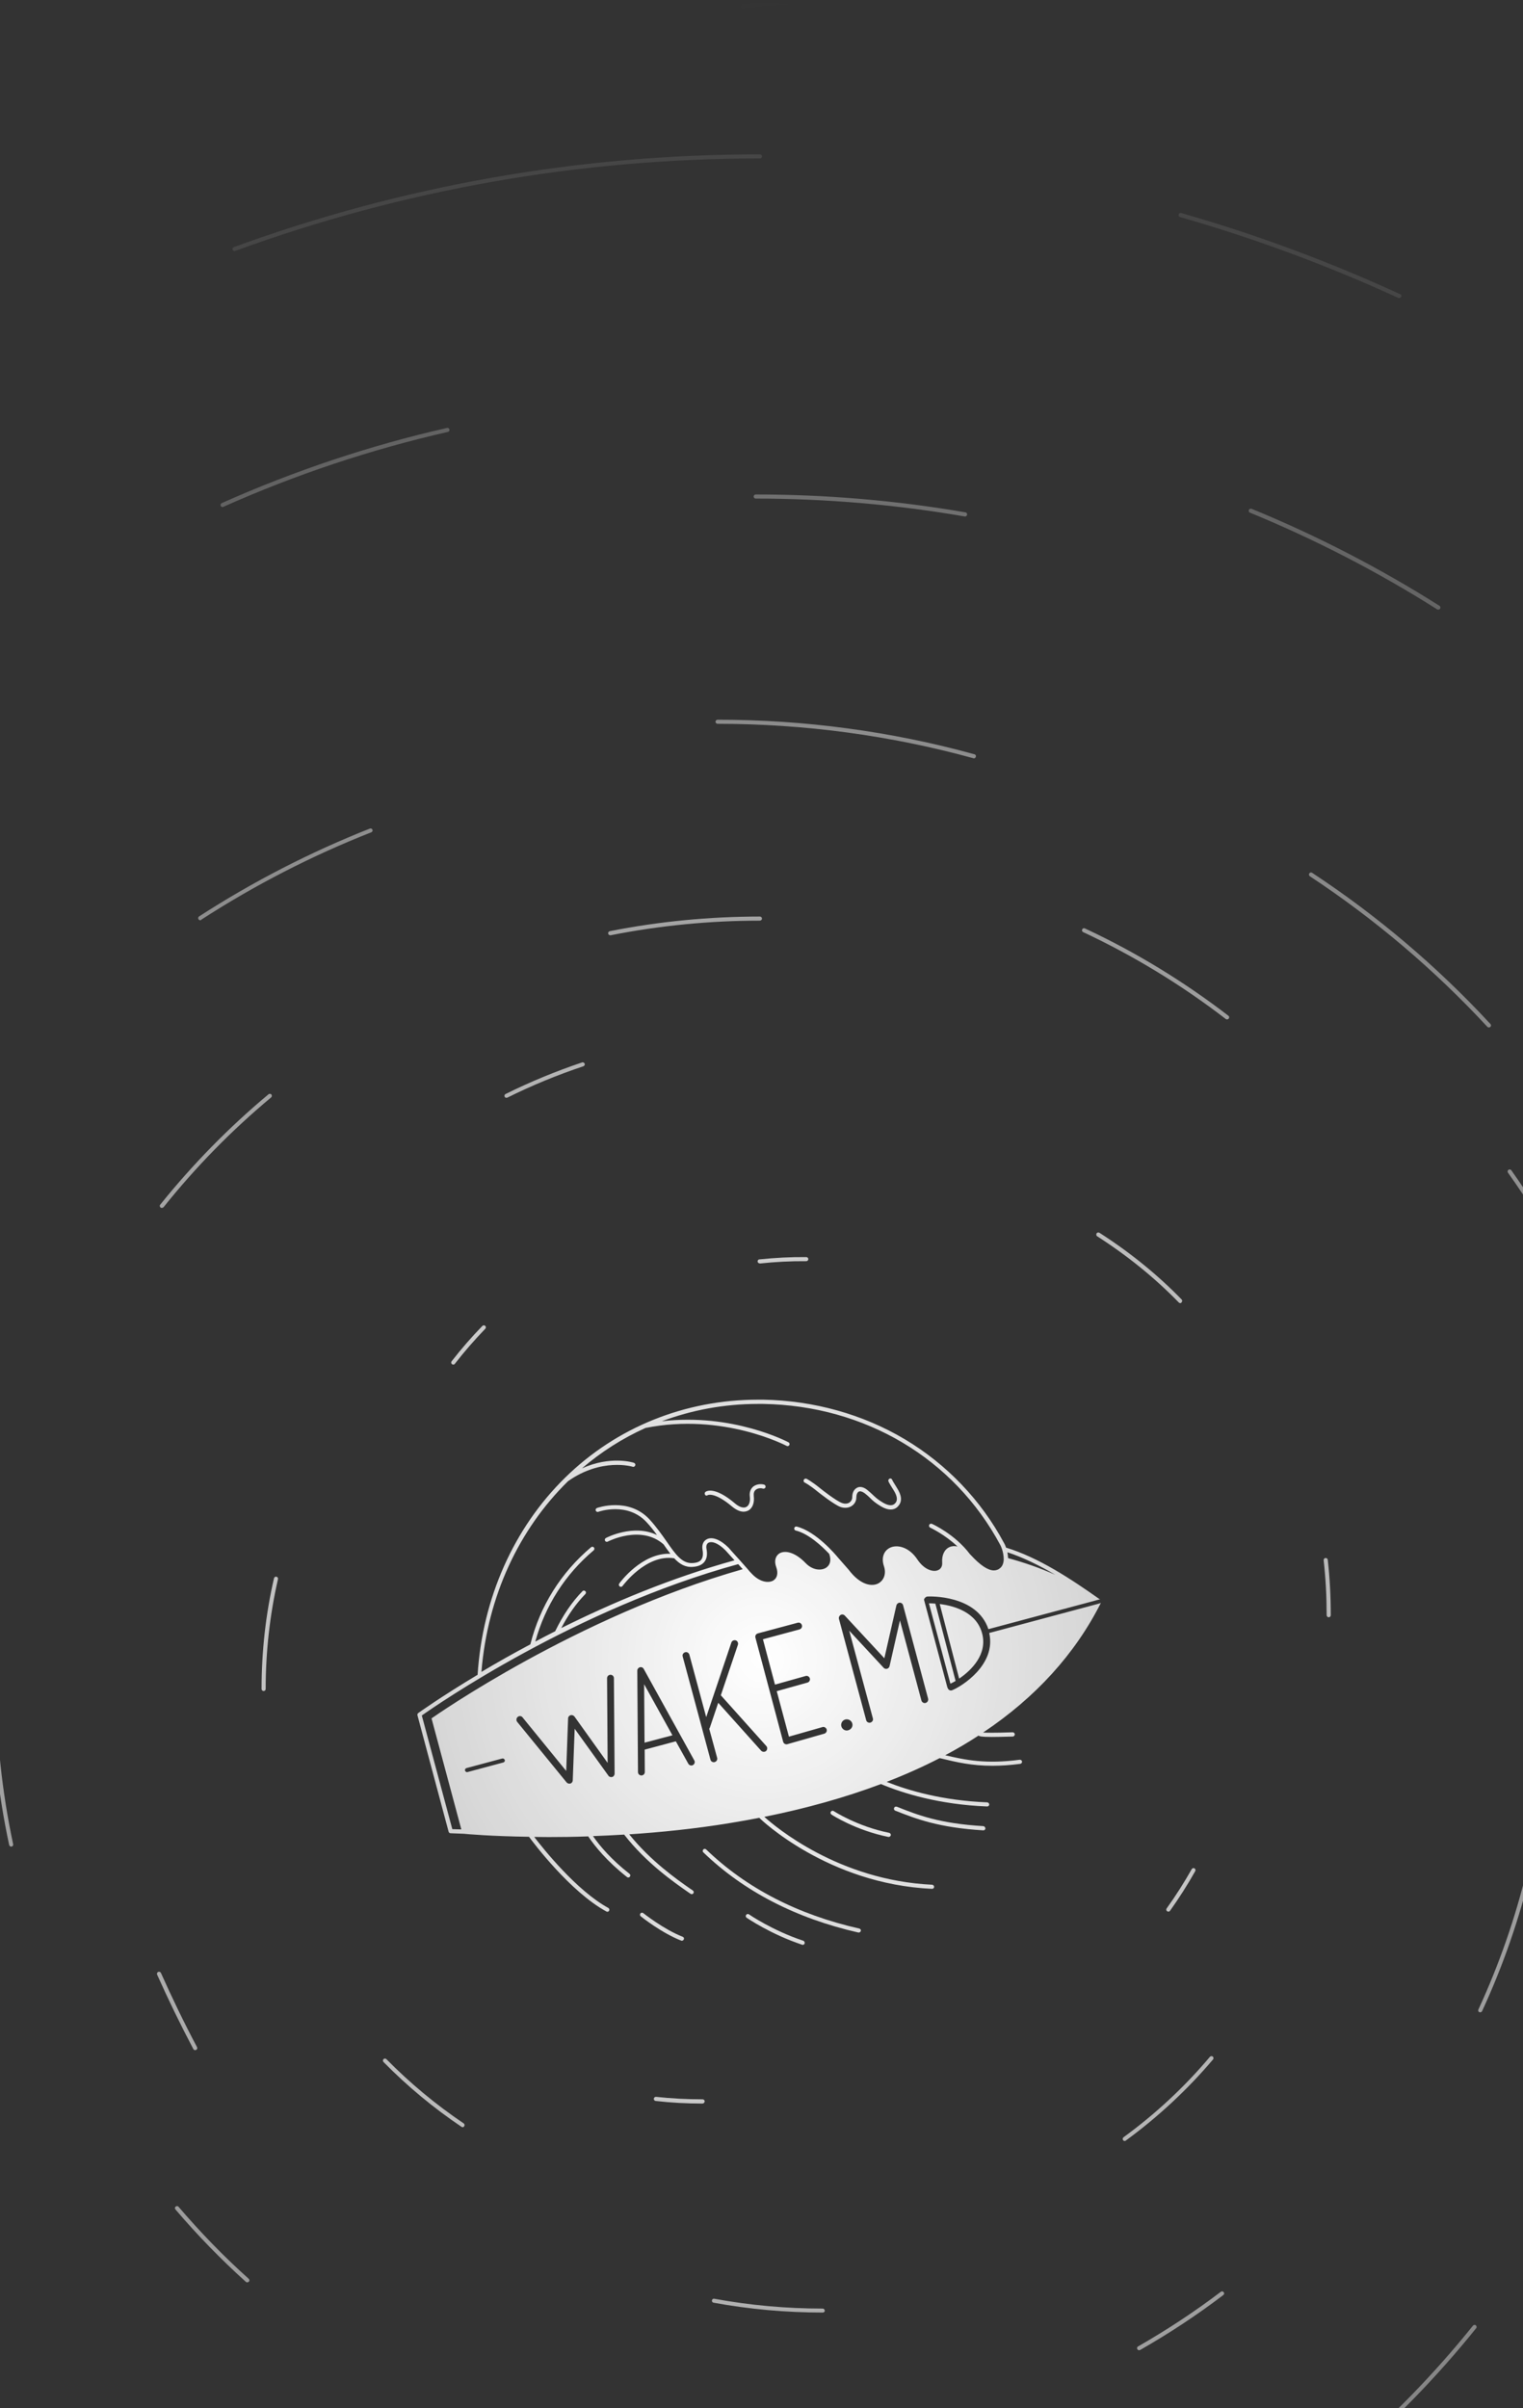 <svg width="375" height="593" viewBox="0 0 375 593" fill="none" xmlns="http://www.w3.org/2000/svg">
<rect x="0" y="0" width="375" height="593" fill="#333333" stroke="none"/>
<path d="M205.294 445.97C205.058 445.802 204.755 445.869 204.587 446.104C204.419 446.34 204.486 446.642 204.722 446.811C204.957 446.979 210.68 450.679 218.726 452.327C218.76 452.327 218.794 452.327 218.827 452.327C219.063 452.327 219.265 452.159 219.332 451.923C219.4 451.654 219.198 451.385 218.928 451.318C211.084 449.737 205.328 446.003 205.294 445.97Z" fill="url(#paint0_radial)"/>
<path d="M197.787 477.89C190.178 475.367 184.455 471.432 184.421 471.398C184.186 471.23 183.883 471.297 183.714 471.532C183.546 471.768 183.613 472.071 183.849 472.239C183.916 472.272 189.707 476.275 197.484 478.865C197.551 478.899 197.585 478.899 197.652 478.899C197.854 478.899 198.056 478.764 198.123 478.562C198.191 478.293 198.056 477.99 197.787 477.89Z" fill="url(#paint1_radial)"/>
<path d="M242.124 449.67C231.284 449.031 225.998 446.945 220.915 444.927L220.814 444.893C220.544 444.792 220.241 444.927 220.14 445.196C220.039 445.465 220.174 445.768 220.443 445.869L220.544 445.902C225.493 447.853 231.082 450.04 242.09 450.712H242.124C242.393 450.712 242.629 450.51 242.629 450.241C242.595 449.939 242.393 449.703 242.124 449.67Z" fill="url(#paint2_radial)"/>
<path d="M211.589 474.896C196.406 471.465 183.714 464.906 173.884 455.421C173.682 455.219 173.346 455.219 173.177 455.421C172.975 455.623 172.975 455.959 173.177 456.128C183.142 465.747 196.002 472.373 211.354 475.871C211.387 475.871 211.421 475.871 211.455 475.871C211.69 475.871 211.892 475.703 211.96 475.468C212.027 475.232 211.859 474.963 211.589 474.896Z" fill="url(#paint3_radial)"/>
<path d="M168.094 476.914C163.482 475.131 158.432 471.129 158.398 471.095C158.196 470.927 157.859 470.961 157.691 471.163C157.523 471.398 157.556 471.701 157.758 471.869C157.96 472.037 162.943 476.006 167.723 477.856C167.791 477.89 167.858 477.89 167.892 477.89C168.094 477.89 168.296 477.755 168.363 477.553C168.498 477.284 168.363 477.015 168.094 476.914Z" fill="url(#paint4_radial)"/>
<path d="M231.385 394.979L236.165 413.344C239.161 411.325 243.201 407.356 241.821 402.21C240.44 396.963 234.919 395.416 231.385 394.979Z" fill="url(#paint5_radial)"/>
<path d="M158.701 429.118L165.569 427.302L158.6 414.723L158.701 429.118Z" fill="url(#paint6_radial)"/>
<path d="M228.725 394.81L234.01 414.588C234.347 414.453 234.785 414.218 235.29 413.915L230.307 394.878C229.6 394.81 229.062 394.81 228.725 394.81Z" fill="url(#paint7_radial)"/>
<path d="M259.832 387.781C256.129 386.133 252.291 384.787 248.217 383.677C248.184 383.173 248.116 382.668 248.049 382.231C252.021 383.543 255.96 385.494 259.832 387.781ZM190.818 414.823L198.359 412.704C198.797 412.57 199.268 412.839 199.402 413.276C199.537 413.713 199.268 414.184 198.83 414.319L191.255 416.438L194.252 427.638L202.5 425.284C202.937 425.149 203.409 425.419 203.543 425.856C203.678 426.293 203.409 426.764 202.971 426.898L193.881 429.488C193.814 429.522 193.713 429.522 193.646 429.522C193.511 429.522 193.343 429.488 193.242 429.421C193.04 429.32 192.905 429.118 192.838 428.917L186.004 403.253C185.869 402.816 186.138 402.345 186.61 402.21L196.406 399.587C196.844 399.452 197.315 399.721 197.45 400.192C197.585 400.629 197.315 401.1 196.844 401.235L187.855 403.657L190.818 414.823ZM158.768 436.35C158.768 436.821 158.398 437.191 157.927 437.191C157.455 437.191 157.085 436.821 157.085 436.35L156.917 411.393C156.917 410.989 157.186 410.653 157.556 410.552C157.927 410.451 158.331 410.619 158.499 410.955L170.955 433.491C171.191 433.895 171.023 434.399 170.619 434.635C170.215 434.87 169.71 434.702 169.474 434.298L166.41 428.782L158.735 430.834L158.768 436.35ZM114.499 435.98C114.431 435.711 114.6 435.442 114.869 435.375L123.655 433.02C123.925 432.953 124.194 433.121 124.295 433.39C124.362 433.659 124.194 433.928 123.925 433.996L115.138 436.35C115.105 436.35 115.037 436.384 115.004 436.384C114.768 436.35 114.566 436.215 114.499 435.98ZM127.493 422.761C127.864 422.459 128.402 422.526 128.672 422.896L139.411 436.081L139.882 423.131C139.882 422.761 140.151 422.459 140.488 422.358C140.825 422.257 141.195 422.391 141.431 422.66L149.612 434.096L149.477 413.243C149.477 412.772 149.847 412.402 150.318 412.402C150.79 412.402 151.16 412.772 151.16 413.243L151.328 436.754C151.328 437.124 151.093 437.46 150.756 437.561C150.419 437.662 150.015 437.561 149.813 437.258L141.498 425.688L141.027 438.402C141.027 438.738 140.791 439.074 140.454 439.175C140.353 439.209 140.286 439.209 140.185 439.209C139.95 439.209 139.68 439.108 139.512 438.906L127.325 423.972C127.056 423.602 127.123 423.064 127.493 422.761ZM176.577 432.852C176.712 433.289 176.443 433.76 175.971 433.895C175.904 433.928 175.837 433.928 175.736 433.928C175.365 433.928 175.029 433.693 174.928 433.289L168.094 407.895C167.959 407.457 168.228 406.986 168.7 406.852C169.137 406.717 169.609 406.986 169.743 407.457L173.884 422.829L180.079 404.464C180.213 404.027 180.718 403.791 181.156 403.926C181.594 404.06 181.829 404.565 181.694 405.002L177.486 417.447L188.697 429.959C189 430.296 188.966 430.834 188.63 431.17C188.461 431.305 188.259 431.372 188.057 431.372C187.822 431.372 187.586 431.271 187.418 431.103L176.847 419.297L174.793 425.385C174.759 425.486 174.692 425.587 174.625 425.688L176.577 432.852ZM207.112 424.78C207.112 424.41 207.246 424.073 207.482 423.804C207.751 423.535 208.088 423.367 208.458 423.367H208.492C209.266 423.367 209.872 423.972 209.906 424.712C209.906 425.082 209.771 425.419 209.502 425.688C209.233 425.957 208.896 426.091 208.526 426.125H208.492C207.751 426.125 207.146 425.52 207.112 424.78ZM227.917 419.331C227.479 419.465 227.008 419.196 226.873 418.725L221.588 399.015L219.029 410.283C218.962 410.585 218.726 410.821 218.423 410.922C218.12 410.989 217.784 410.922 217.582 410.686L209.098 401.538L214.922 423.131C215.057 423.569 214.788 424.04 214.316 424.174C214.249 424.208 214.182 424.208 214.081 424.208C213.71 424.208 213.374 423.972 213.273 423.569L206.573 398.645C206.472 398.275 206.641 397.871 206.977 397.669C207.314 397.468 207.751 397.535 208.021 397.838L217.75 408.332L220.713 395.315C220.814 394.945 221.117 394.676 221.521 394.642C221.891 394.642 222.261 394.878 222.362 395.281L228.523 418.288C228.624 418.759 228.355 419.196 227.917 419.331ZM139.849 364.741C148.13 358.888 155.705 361.142 155.772 361.175C156.042 361.276 156.311 361.108 156.412 360.839C156.513 360.57 156.345 360.301 156.075 360.2C155.806 360.099 150.251 358.417 143.282 361.579C147.996 357.543 153.247 354.179 158.937 351.623C178.059 347.788 193.511 355.962 193.679 356.029C193.747 356.063 193.848 356.096 193.915 356.096C194.083 356.096 194.285 355.995 194.353 355.827C194.487 355.592 194.386 355.289 194.151 355.155C194.016 355.087 180.449 347.889 162.943 349.975C170.316 347.217 178.294 345.703 186.677 345.703C187.081 345.703 187.519 345.703 187.923 345.703C213.037 346.14 234.886 359.123 246.298 380.448C246.298 380.448 247.14 381.962 247.14 384.014C247.106 384.888 246.837 385.594 246.366 386.032C245.861 386.503 245.322 386.704 244.682 386.704C243.201 386.671 241.316 385.393 239.027 382.904C238.959 382.836 238.926 382.803 238.858 382.735C238.858 382.735 238.858 382.702 238.825 382.702C235.155 377.825 229.701 375.336 229.466 375.235C229.196 375.134 228.893 375.235 228.792 375.504C228.691 375.773 228.792 376.076 229.062 376.177C229.095 376.21 232.563 377.791 235.761 380.818C235.088 380.65 234.414 380.684 233.808 380.953C232.563 381.491 231.856 382.904 231.991 384.787C232.058 385.729 231.62 386.435 230.812 386.704C229.567 387.108 227.479 386.435 225.863 383.98C223.844 380.953 220.948 380.246 219.13 381.121C217.548 381.895 216.976 383.677 217.649 385.662C218.255 387.444 217.683 389.126 216.269 389.9C214.687 390.741 211.825 390.337 208.963 386.536L206.338 383.543C205.765 382.836 200.917 377.085 196.171 375.907C195.901 375.84 195.632 376.008 195.565 376.277C195.497 376.547 195.666 376.816 195.935 376.883C199.032 377.623 202.331 380.684 204.149 382.601L204.183 382.668C204.722 384.182 204.419 385.393 203.375 386.065C202.163 386.805 200.076 386.671 198.392 384.922C195.531 381.962 193.141 381.794 191.929 382.5C190.919 383.139 190.582 384.417 191.121 385.863C191.659 387.343 191.39 388.554 190.448 389.16C189.37 389.832 187.317 389.698 185.33 387.747C184.792 387.209 184.421 386.805 184.051 386.334L183.782 386.032L182.267 384.316C180.382 382.265 179.439 381.155 179.439 381.155C179.439 381.155 179.439 381.121 179.405 381.121C177.385 379.103 175.365 378.329 174.019 379.036C173.177 379.473 172.773 380.415 172.975 381.592C173.177 382.702 173.076 383.509 172.672 384.047C172.302 384.552 171.595 384.821 170.619 384.888C167.959 385.09 166.377 382.803 164.155 379.607C162.977 377.926 161.664 376.042 159.947 374.158C154.762 368.541 147.053 371.299 146.986 371.333C146.716 371.434 146.582 371.737 146.683 371.972C146.784 372.241 147.087 372.376 147.322 372.275C147.39 372.241 154.459 369.719 159.206 374.831C160.182 375.874 161.024 376.95 161.765 377.993C155.974 375.168 149.241 378.666 149.174 378.733C148.938 378.867 148.837 379.17 148.972 379.406C149.106 379.641 149.409 379.742 149.645 379.607C149.712 379.574 157.792 375.369 163.381 380.28C163.953 381.121 164.525 381.895 165.064 382.601C158.061 382.332 152.709 389.597 152.473 389.933C152.305 390.169 152.372 390.472 152.574 390.64C152.675 390.707 152.776 390.741 152.877 390.741C153.045 390.741 153.18 390.673 153.281 390.539C153.348 390.472 159.071 382.635 166.007 383.711C167.319 385.124 168.733 385.998 170.652 385.83C171.932 385.729 172.874 385.325 173.447 384.585C174.052 383.812 174.221 382.769 173.951 381.356C173.817 380.65 174.019 380.112 174.456 379.876C175.163 379.506 176.645 379.776 178.631 381.76C178.732 381.861 179.473 382.702 180.853 384.215C165.266 388.521 150.554 394.743 138.199 400.898C139.916 397.602 141.868 394.844 144.124 392.523C144.326 392.322 144.326 391.985 144.124 391.817C143.922 391.615 143.585 391.615 143.417 391.817C140.825 394.474 138.637 397.703 136.718 401.638V401.672C135.034 402.513 133.385 403.388 131.803 404.228C134.226 395.416 139.175 387.646 146.178 381.76C146.38 381.592 146.413 381.255 146.245 381.054C146.077 380.852 145.74 380.818 145.538 380.986C138.132 387.243 132.947 395.483 130.591 404.901C126.113 407.289 122.073 409.576 118.538 411.695C120.053 392.927 127.864 376.513 139.849 364.741ZM111.368 450.41L103.86 422.425C107.328 419.97 141.7 396.122 181.762 385.157L182.873 386.402C141.936 398.039 106.924 422.694 106.554 422.93L106.251 423.131L113.59 450.477L111.368 450.41ZM270.908 393.902C263.602 388.723 255.725 383.543 247.712 381.087C247.477 380.381 247.241 379.977 247.207 379.944C241.551 369.382 233.101 360.57 222.8 354.415C212.465 348.259 200.412 344.896 187.956 344.66C187.519 344.66 187.115 344.66 186.677 344.66C168.632 344.66 151.8 351.455 139.175 363.832C126.483 376.277 118.808 393.532 117.596 412.402C108.573 417.817 103.12 421.719 102.985 421.82C102.817 421.954 102.749 422.156 102.783 422.358L110.459 451.049C110.526 451.25 110.694 451.419 110.93 451.419L114.263 451.553C114.835 451.62 120.861 452.159 130.254 452.293C131.331 453.773 140.421 465.848 149.309 470.692C149.376 470.725 149.477 470.759 149.544 470.759C149.712 470.759 149.914 470.658 149.982 470.49C150.116 470.254 150.015 469.952 149.78 469.817C141.969 465.545 133.721 455.186 131.533 452.327C132.678 452.327 133.856 452.36 135.068 452.36C138.064 452.36 141.363 452.327 144.831 452.192C146.481 454.648 149.477 458.347 154.392 462.215C154.493 462.283 154.594 462.316 154.695 462.316C154.83 462.316 154.998 462.249 155.099 462.115C155.267 461.879 155.234 461.576 154.998 461.408C150.52 457.91 147.659 454.513 146.009 452.125C148.467 452.024 151.059 451.923 153.685 451.755C159.105 458.751 166.04 463.561 169.373 465.882L170.013 466.319C170.114 466.386 170.215 466.42 170.316 466.42C170.484 466.42 170.619 466.353 170.72 466.218C170.888 465.983 170.821 465.68 170.585 465.512L169.945 465.075C166.747 462.855 160.182 458.247 154.931 451.688C162.64 451.183 171.023 450.342 179.641 448.93C182.132 448.526 184.556 448.089 186.98 447.618C187.014 447.651 187.014 447.685 187.047 447.719C187.216 447.887 203.779 463.931 229.466 465.108C229.466 465.108 229.466 465.108 229.499 465.108C229.769 465.108 230.004 464.906 230.004 464.637C230.004 464.368 229.802 464.133 229.533 464.099C206.472 463.023 190.885 449.804 188.192 447.382C198.561 445.297 208.155 442.606 216.908 439.31C222.295 441.563 231.183 444.355 243.033 444.826C243.033 444.826 243.033 444.826 243.066 444.826C243.336 444.826 243.571 444.624 243.571 444.355C243.571 444.086 243.369 443.851 243.1 443.817C232.091 443.38 223.709 440.924 218.322 438.772C222.935 436.989 227.277 435.038 231.385 432.919C231.418 432.953 231.452 432.953 231.486 432.953L231.654 432.987C235.525 433.928 239.262 434.803 244.346 434.803C246.399 434.803 248.655 434.668 251.213 434.332C251.483 434.298 251.685 434.029 251.651 433.76C251.617 433.491 251.348 433.289 251.079 433.323C242.73 434.433 237.747 433.39 232.731 432.213C235.593 430.699 238.32 429.085 240.945 427.369C241.114 427.538 241.551 427.706 244.211 427.706C245.423 427.706 247.073 427.672 249.362 427.605C249.631 427.605 249.867 427.369 249.867 427.067C249.867 426.798 249.631 426.562 249.328 426.562C244.75 426.73 242.831 426.663 242.056 426.629C254.984 417.985 264.713 407.289 271.076 394.676C271.076 394.676 270.975 394.743 270.807 394.81C270.504 394.911 269.696 395.113 269.696 395.113L243.571 402.109C245.356 409.946 236.737 415.294 234.448 416.203C234.347 416.236 234.246 416.27 234.145 416.27C233.808 416.27 233.505 416.068 233.371 415.732V415.698C233.337 415.631 233.303 415.597 233.27 415.53L227.547 394.037C227.479 393.835 227.58 393.633 227.715 393.532C227.85 393.297 228.119 393.129 228.422 393.129C228.927 393.095 240.542 392.691 243.369 401.168L269.527 394.171C269.527 394.171 270.335 393.936 270.638 393.869C270.706 393.835 270.908 393.902 270.908 393.902Z" fill="url(#paint8_radial)"/>
<path d="M174.254 368.171C174.254 368.171 175.87 367.263 180.281 370.997C181.257 371.804 182.233 372.241 183.075 372.241C183.479 372.241 183.849 372.14 184.219 371.972C185.297 371.4 185.802 370.055 185.6 368.373C185.532 367.7 185.667 367.196 186.071 366.86C186.509 366.49 187.216 366.355 187.855 366.557C188.125 366.624 188.394 366.49 188.495 366.221C188.562 365.951 188.428 365.682 188.158 365.581C187.216 365.312 186.138 365.514 185.431 366.086C184.792 366.658 184.489 367.499 184.623 368.508C184.792 369.719 184.455 370.694 183.782 371.064C183.075 371.434 182.065 371.131 180.988 370.223C175.938 365.918 173.918 367.196 173.716 367.364C173.48 367.532 173.447 367.869 173.615 368.07C173.716 368.306 174.019 368.34 174.254 368.171Z" fill="url(#paint9_radial)"/>
<path d="M198.157 365.077C198.157 365.077 199.234 365.581 201.49 367.431C201.658 367.566 205.26 370.425 206.91 371.064C207.92 371.434 208.997 371.333 209.771 370.795C210.445 370.324 210.849 369.584 210.849 368.743C210.849 368.037 211.084 367.499 211.455 367.297C211.791 367.129 212.296 367.263 212.869 367.667C213.441 368.104 213.845 368.474 214.215 368.844C214.855 369.483 215.495 370.089 216.976 370.963C217.918 371.501 218.659 371.703 219.299 371.703C220.309 371.703 220.915 371.199 221.251 370.761C222.16 369.651 222.026 368.205 220.814 366.321C219.905 364.875 219.703 364.505 219.703 364.438C219.635 364.202 219.4 364.034 219.164 364.068C218.895 364.102 218.693 364.371 218.726 364.64C218.726 364.741 218.76 364.942 219.972 366.86C221.352 369.012 220.713 369.786 220.477 370.089C219.871 370.862 218.861 370.829 217.481 370.055C216.1 369.248 215.528 368.676 214.922 368.104C214.518 367.734 214.114 367.33 213.475 366.826C212.296 365.918 211.421 366.12 211.017 366.355C210.276 366.725 209.839 367.566 209.839 368.71C209.839 369.214 209.603 369.651 209.199 369.954C208.694 370.324 207.953 370.358 207.28 370.089C205.765 369.517 202.163 366.658 202.129 366.624C199.739 364.673 198.628 364.169 198.595 364.135C198.359 364.034 198.056 364.135 197.921 364.371C197.787 364.673 197.888 364.976 198.157 365.077Z" fill="url(#paint10_radial)"/>
<path d="M182.873 2.085C182.637 2.085 182.401 1.917 182.368 1.648C182.334 1.379 182.536 1.11 182.805 1.076C188.226 0.336 193.747 0 199.234 0C199.503 0 199.739 0.235 199.739 0.505C199.739 0.774 199.503 1.009 199.234 1.009C193.78 1.009 188.293 1.379 182.94 2.085C182.906 2.085 182.873 2.085 182.873 2.085Z" fill="url(#paint11_radial)"/>
<path d="M-37.803 121.39C-37.938 121.39 -38.039 121.356 -38.14 121.255C-38.342 121.053 -38.342 120.751 -38.174 120.549C-32.855 114.965 -26.997 109.853 -20.735 105.379C-20.499 105.211 -20.196 105.278 -20.028 105.48C-19.86 105.716 -19.927 106.018 -20.129 106.186C-26.323 110.626 -32.148 115.705 -37.433 121.255C-37.534 121.322 -37.669 121.39 -37.803 121.39Z" fill="url(#paint12_radial)"/>
<path d="M64.909 416.404C64.64 416.404 64.405 416.169 64.405 415.9C64.405 406.684 65.415 397.501 67.468 388.622C67.535 388.353 67.805 388.184 68.074 388.252C68.343 388.319 68.512 388.588 68.444 388.857C66.424 397.669 65.415 406.785 65.415 415.933C65.415 416.169 65.179 416.404 64.909 416.404Z" fill="url(#paint13_radial)"/>
<path d="M113.893 523.802C113.792 523.802 113.691 523.768 113.623 523.701C106.722 519.059 100.292 513.711 94.434 507.758C94.232 507.556 94.232 507.253 94.434 507.051C94.636 506.849 94.939 506.849 95.141 507.051C100.931 512.937 107.328 518.252 114.162 522.86C114.398 523.028 114.465 523.331 114.297 523.566C114.229 523.734 114.061 523.802 113.893 523.802Z" fill="url(#paint14_radial)"/>
<path d="M282.724 817C282.455 817 282.219 816.765 282.219 816.496C282.219 816.226 282.455 815.991 282.724 815.991C288.043 815.991 293.396 815.655 298.648 814.948C298.917 814.915 299.186 815.117 299.22 815.386C299.254 815.655 299.052 815.924 298.783 815.957C293.497 816.664 288.077 817 282.724 817Z" fill="url(#paint15_radial)"/>
<path d="M276.934 527.199C276.765 527.199 276.631 527.132 276.53 526.997C276.361 526.762 276.429 526.459 276.631 526.291C284.475 520.573 291.646 513.913 297.907 506.48C298.076 506.278 298.412 506.244 298.614 506.412C298.816 506.58 298.85 506.917 298.682 507.119C292.352 514.586 285.114 521.313 277.203 527.098C277.136 527.165 277.035 527.199 276.934 527.199Z" fill="url(#paint16_radial)"/>
<path d="M327.162 398.241C326.893 398.241 326.657 398.006 326.657 397.737C326.657 393.23 326.422 388.655 325.917 384.215C325.883 383.946 326.085 383.677 326.354 383.644C326.624 383.61 326.893 383.812 326.927 384.081C327.432 388.588 327.667 393.162 327.667 397.737C327.667 398.006 327.432 398.241 327.162 398.241Z" fill="url(#paint17_radial)"/>
<path d="M290.602 320.88C290.467 320.88 290.333 320.813 290.232 320.712C284.374 314.691 277.607 309.209 270.167 304.433C269.931 304.298 269.864 303.962 269.999 303.726C270.133 303.491 270.47 303.424 270.706 303.558C278.213 308.368 285.013 313.884 290.938 319.972C291.141 320.174 291.141 320.477 290.938 320.678C290.871 320.847 290.737 320.88 290.602 320.88Z" fill="url(#paint18_radial)"/>
<path d="M124.699 270.326C124.497 270.326 124.329 270.226 124.261 270.057C124.127 269.822 124.228 269.519 124.497 269.385C130.557 266.391 136.886 263.768 143.316 261.615C143.585 261.514 143.855 261.682 143.956 261.918C144.057 262.187 143.888 262.456 143.653 262.557C137.29 264.676 130.995 267.266 124.968 270.259C124.834 270.293 124.766 270.326 124.699 270.326Z" fill="url(#paint19_radial)"/>
<path d="M-151.054 253.845C-151.121 253.845 -151.155 253.845 -151.222 253.812C-151.491 253.711 -151.626 253.442 -151.525 253.172C-148.764 245.066 -145.229 237.128 -141.089 229.628C-140.954 229.392 -140.651 229.291 -140.415 229.426C-140.18 229.561 -140.079 229.863 -140.213 230.099C-144.32 237.566 -147.822 245.436 -150.582 253.509C-150.65 253.711 -150.852 253.845 -151.054 253.845Z" fill="url(#paint20_radial)"/>
<path d="M-183.406 615.693C-183.574 615.693 -183.743 615.592 -183.844 615.424C-187.244 609.437 -190.274 603.147 -192.832 596.756C-192.933 596.487 -192.799 596.218 -192.563 596.117C-192.294 596.016 -192.024 596.151 -191.923 596.387C-189.398 602.744 -186.402 608.966 -183.002 614.919C-182.867 615.155 -182.935 615.458 -183.204 615.592C-183.238 615.693 -183.305 615.693 -183.406 615.693Z" fill="url(#paint21_radial)"/>
<path d="M202.601 569.445C193.578 569.445 184.522 568.637 175.702 567.023C175.433 566.989 175.231 566.72 175.298 566.451C175.332 566.182 175.601 565.98 175.87 566.048C184.623 567.662 193.612 568.469 202.567 568.469C202.836 568.469 203.072 568.705 203.072 568.974C203.106 569.209 202.87 569.445 202.601 569.445Z" fill="url(#paint22_radial)"/>
<path d="M448.223 656.089C448.122 656.089 447.987 656.055 447.92 655.988C447.718 655.82 447.651 655.484 447.853 655.282C451.219 651.077 454.35 646.638 457.211 642.097C457.346 641.861 457.683 641.794 457.918 641.929C458.154 642.063 458.221 642.399 458.087 642.635C455.192 647.209 452.027 651.683 448.661 655.921C448.526 656.022 448.358 656.089 448.223 656.089Z" fill="url(#paint23_radial)"/>
<path d="M392.103 401.302C391.833 401.302 391.598 401.067 391.598 400.798C391.631 392.658 390.958 384.417 389.645 376.311C389.612 376.042 389.78 375.773 390.049 375.739C390.319 375.706 390.588 375.874 390.622 376.143C391.968 384.316 392.641 392.591 392.608 400.798C392.608 401.067 392.372 401.302 392.103 401.302Z" fill="url(#paint24_radial)"/>
<path d="M530.097 178.233C529.929 178.233 529.76 178.166 529.659 177.998C524.677 170.531 519.021 163.467 512.759 157.009C512.557 156.808 512.557 156.505 512.759 156.303C512.961 156.101 513.264 156.101 513.466 156.303C519.762 162.795 525.485 169.925 530.501 177.46C530.669 177.695 530.602 177.998 530.366 178.166C530.299 178.233 530.198 178.233 530.097 178.233Z" fill="url(#paint25_radial)"/>
<path d="M172.975 517.983C169.104 517.983 165.232 517.781 161.428 517.344C161.159 517.31 160.957 517.075 160.99 516.772C161.024 516.503 161.26 516.301 161.563 516.335C165.333 516.738 169.171 516.94 173.009 516.94C173.278 516.94 173.514 517.175 173.514 517.445C173.48 517.747 173.245 517.983 172.975 517.983Z" fill="url(#paint26_radial)"/>
<path d="M287.673 470.725C287.572 470.725 287.471 470.692 287.37 470.624C287.134 470.456 287.101 470.153 287.269 469.918C289.491 466.824 291.544 463.595 293.43 460.265C293.564 460.029 293.867 459.928 294.103 460.063C294.339 460.197 294.44 460.5 294.305 460.736C292.42 464.099 290.333 467.362 288.111 470.49C288.01 470.658 287.841 470.725 287.673 470.725Z" fill="url(#paint27_radial)"/>
<path d="M187.047 311.092C186.778 311.092 186.576 310.891 186.542 310.655C186.509 310.386 186.711 310.117 186.98 310.117C190.818 309.713 194.689 309.512 198.527 309.545C198.797 309.545 199.032 309.781 199.032 310.05C199.032 310.319 198.797 310.554 198.527 310.554C194.723 310.521 190.885 310.722 187.081 311.126C187.081 311.092 187.081 311.092 187.047 311.092Z" fill="url(#paint28_radial)"/>
<path d="M111.603 336.016C111.502 336.016 111.401 335.982 111.3 335.915C111.065 335.747 111.031 335.411 111.199 335.209C113.556 332.182 116.115 329.222 118.774 326.497C118.976 326.296 119.279 326.296 119.481 326.497C119.683 326.699 119.683 327.002 119.481 327.204C116.855 329.928 114.33 332.821 111.974 335.848C111.906 335.949 111.772 336.016 111.603 336.016Z" fill="url(#paint29_radial)"/>
<path d="M364.464 495.514C364.396 495.514 364.329 495.514 364.262 495.481C363.992 495.38 363.891 495.077 364.026 494.808C369.109 483.776 373.149 472.205 375.977 460.399C376.044 460.13 376.314 459.962 376.583 460.029C376.852 460.096 377.021 460.366 376.953 460.635C374.092 472.508 370.052 484.146 364.935 495.212C364.834 495.414 364.666 495.514 364.464 495.514Z" fill="url(#paint30_radial)"/>
<path d="M540.937 415.395C540.668 415.395 540.432 415.16 540.432 414.891C540.432 408.736 540.129 402.547 539.523 396.459C539.49 396.19 539.692 395.92 539.961 395.92C540.23 395.887 540.5 396.089 540.5 396.358C541.106 402.479 541.409 408.702 541.409 414.891C541.442 415.16 541.207 415.395 540.937 415.395Z" fill="url(#paint31_radial)"/>
<path d="M302.115 251.02C302.014 251.02 301.913 250.986 301.812 250.919C290.938 242.544 279.122 235.346 266.699 229.527C266.43 229.392 266.329 229.123 266.464 228.854C266.598 228.585 266.868 228.484 267.137 228.619C279.627 234.438 291.511 241.703 302.452 250.112C302.688 250.28 302.721 250.583 302.553 250.818C302.418 250.953 302.284 251.02 302.115 251.02Z" fill="url(#paint32_radial)"/>
<path d="M150.251 230.301C150.015 230.301 149.813 230.132 149.746 229.897C149.679 229.628 149.881 229.359 150.15 229.291C162.236 226.903 174.658 225.692 187.115 225.692C187.384 225.692 187.62 225.928 187.62 226.197C187.62 226.466 187.384 226.702 187.115 226.702C174.759 226.702 162.371 227.912 150.352 230.301C150.318 230.301 150.285 230.301 150.251 230.301Z" fill="url(#paint33_radial)"/>
<path d="M39.829 297.436C39.728 297.436 39.593 297.403 39.526 297.336C39.324 297.167 39.257 296.831 39.459 296.629C47.404 286.74 56.359 277.592 66.121 269.452C66.323 269.284 66.66 269.317 66.829 269.519C66.997 269.721 66.963 270.057 66.761 270.226C57.066 278.298 48.144 287.413 40.267 297.268C40.132 297.369 39.997 297.436 39.829 297.436Z" fill="url(#paint34_radial)"/>
<path d="M2.763 454.715C2.528 454.715 2.326 454.547 2.258 454.311C-0.536 441.328 -1.95 427.941 -1.95 414.554C-1.95 414.285 -1.714 414.05 -1.445 414.05C-1.176 414.05 -0.94 414.285 -0.94 414.554C-0.94 427.874 0.474 441.193 3.235 454.109C3.302 454.378 3.134 454.648 2.831 454.715C2.831 454.715 2.797 454.715 2.763 454.715Z" fill="url(#paint35_radial)"/>
<path d="M60.87 562.011C60.735 562.011 60.634 561.978 60.533 561.877C54.372 556.327 48.548 550.34 43.195 544.05C43.027 543.848 43.027 543.512 43.263 543.344C43.465 543.176 43.801 543.176 43.97 543.411C49.322 549.667 55.113 555.654 61.24 561.137C61.442 561.339 61.476 561.641 61.274 561.843C61.139 561.944 61.004 562.011 60.87 562.011Z" fill="url(#paint36_radial)"/>
<path d="M187.115 603.416C169.003 603.416 151.093 600.86 133.856 595.815C133.587 595.747 133.418 595.445 133.519 595.176C133.587 594.907 133.89 594.772 134.159 594.839C151.295 599.851 169.104 602.407 187.148 602.407C187.418 602.407 187.653 602.643 187.653 602.912C187.62 603.181 187.384 603.416 187.115 603.416Z" fill="url(#paint37_radial)"/>
<path d="M280.469 578.728C280.3 578.728 280.132 578.627 280.031 578.459C279.896 578.224 279.964 577.921 280.233 577.786C287.269 573.75 294.137 569.243 300.6 564.332C300.836 564.164 301.139 564.198 301.307 564.433C301.476 564.668 301.442 564.971 301.206 565.139C294.709 570.084 287.808 574.625 280.738 578.661C280.637 578.694 280.57 578.728 280.469 578.728Z" fill="url(#paint38_radial)"/>
<path d="M239.801 186.743C239.767 186.743 239.7 186.743 239.666 186.709C219.265 181.092 198.056 178.233 176.678 178.233C176.409 178.233 176.173 177.998 176.173 177.729C176.173 177.46 176.409 177.224 176.678 177.224C198.157 177.224 219.433 180.083 239.936 185.734C240.205 185.801 240.373 186.07 240.272 186.339C240.205 186.608 240.003 186.743 239.801 186.743Z" fill="url(#paint39_radial)"/>
<path d="M49.322 226.601C49.154 226.601 48.986 226.533 48.885 226.365C48.717 226.13 48.784 225.827 49.02 225.659C62.284 217.082 76.423 209.817 91.067 204.031C91.337 203.93 91.606 204.065 91.707 204.3C91.808 204.57 91.674 204.839 91.438 204.94C76.827 210.691 62.755 217.923 49.558 226.466C49.525 226.601 49.423 226.601 49.322 226.601Z" fill="url(#paint40_radial)"/>
<path d="M-48.543 304.534C-48.61 304.534 -48.711 304.5 -48.778 304.466C-49.014 304.332 -49.115 304.029 -49.014 303.794C-41.742 289.229 -32.888 275.372 -22.755 262.59C-22.587 262.389 -22.25 262.321 -22.048 262.523C-21.812 262.691 -21.779 263.028 -21.981 263.229C-32.08 275.977 -40.867 289.768 -48.139 304.264C-48.172 304.433 -48.341 304.534 -48.543 304.534Z" fill="url(#paint41_radial)"/>
<path d="M-39.116 417.077C-39.386 417.077 -39.621 416.842 -39.621 416.573C-39.621 393.129 -36.221 369.954 -29.454 347.721C-29.387 347.452 -29.084 347.318 -28.815 347.385C-28.545 347.452 -28.411 347.755 -28.478 348.024C-35.178 370.156 -38.578 393.23 -38.578 416.573C-38.611 416.842 -38.847 417.077 -39.116 417.077Z" fill="url(#paint42_radial)"/>
<path d="M-42.685 528.847C-42.887 528.847 -43.055 528.746 -43.123 528.578C-51.034 512.601 -57.094 495.716 -61.201 478.394C-61.268 478.125 -61.1 477.856 -60.831 477.789C-60.561 477.721 -60.292 477.89 -60.224 478.159C-56.151 495.413 -50.091 512.231 -42.247 528.141C-42.112 528.376 -42.214 528.679 -42.483 528.813C-42.55 528.813 -42.617 528.847 -42.685 528.847Z" fill="url(#paint43_radial)"/>
<path d="M30.739 632.544C30.638 632.544 30.504 632.511 30.436 632.444C9.799 616.063 -7.875 596.521 -22.082 574.389C-22.216 574.154 -22.149 573.851 -21.913 573.683C-21.678 573.548 -21.375 573.615 -21.206 573.851C-7.067 595.916 10.54 615.357 31.11 631.67C31.311 631.838 31.379 632.174 31.177 632.376C31.042 632.477 30.908 632.544 30.739 632.544Z" fill="url(#paint44_radial)"/>
<path d="M96.151 700.185C96.117 700.185 96.05 700.185 96.016 700.151C81.809 695.981 67.906 690.464 54.709 683.704C54.473 683.569 54.372 683.266 54.473 683.031C54.608 682.795 54.911 682.695 55.147 682.829C68.31 689.556 82.146 695.072 96.286 699.209C96.555 699.277 96.723 699.579 96.622 699.848C96.555 700.05 96.353 700.185 96.151 700.185Z" fill="url(#paint45_radial)"/>
<path d="M178.025 662.278C170.316 662.278 162.539 661.908 154.897 661.168C154.628 661.134 154.426 660.899 154.459 660.63C154.493 660.361 154.729 660.159 154.998 660.193C162.606 660.933 170.349 661.303 178.025 661.303C178.294 661.303 178.53 661.538 178.53 661.807C178.53 662.076 178.294 662.278 178.025 662.278Z" fill="url(#paint46_radial)"/>
<path d="M234.01 655.618C233.775 655.618 233.573 655.45 233.505 655.248C233.438 654.979 233.606 654.71 233.876 654.643C246.601 651.548 259.158 647.378 271.177 642.231C271.446 642.13 271.716 642.231 271.85 642.5C271.951 642.769 271.85 643.039 271.581 643.173C259.495 648.353 246.904 652.557 234.111 655.652C234.078 655.618 234.044 655.618 234.01 655.618Z" fill="url(#paint47_radial)"/>
<path d="M331.101 606.275C330.967 606.275 330.832 606.208 330.731 606.107C330.563 605.905 330.563 605.569 330.798 605.401C342.413 595.579 353.152 584.547 362.679 572.674C362.848 572.472 363.184 572.405 363.386 572.606C363.588 572.775 363.656 573.111 363.454 573.313C353.893 585.22 343.12 596.286 331.438 606.174C331.337 606.242 331.202 606.275 331.101 606.275Z" fill="url(#paint48_radial)"/>
<path d="M400.788 549.499C400.721 549.499 400.62 549.465 400.553 549.432C400.317 549.297 400.216 548.994 400.351 548.759C407.555 535.708 413.548 521.884 418.16 507.724C418.261 507.455 418.53 507.32 418.799 507.388C419.069 507.489 419.203 507.758 419.136 508.027C414.524 522.254 408.498 536.112 401.26 549.23C401.159 549.432 400.99 549.499 400.788 549.499Z" fill="url(#paint49_radial)"/>
<path d="M417.183 453.134C417.15 453.134 417.15 453.134 417.116 453.134C416.847 453.1 416.645 452.865 416.678 452.562C417.722 443.582 418.227 434.399 418.227 425.318C418.227 425.049 418.463 424.813 418.732 424.813C419.001 424.813 419.237 425.049 419.237 425.318C419.237 434.466 418.698 443.682 417.688 452.697C417.655 452.932 417.419 453.134 417.183 453.134Z" fill="url(#paint50_radial)"/>
<path d="M457.784 383.307C457.515 383.307 457.313 383.105 457.279 382.836C455.966 365.38 452.734 348.091 447.617 331.475C447.55 331.206 447.684 330.937 447.954 330.836C448.223 330.769 448.492 330.904 448.593 331.173C453.71 347.889 456.976 365.245 458.289 382.769C458.322 383.038 458.087 383.274 457.818 383.307H457.784Z" fill="url(#paint51_radial)"/>
<path d="M385.673 311.227C385.504 311.227 385.336 311.126 385.235 310.958C381.027 303.323 376.347 295.856 371.298 288.759C371.129 288.523 371.197 288.22 371.432 288.052C371.668 287.884 371.971 287.951 372.139 288.187C377.189 295.351 381.902 302.852 386.144 310.487C386.279 310.722 386.178 311.025 385.942 311.16C385.841 311.227 385.74 311.227 385.673 311.227Z" fill="url(#paint52_radial)"/>
<path d="M366.585 253.004C366.45 253.004 366.315 252.937 366.214 252.836C353.186 238.777 338.474 226.298 322.517 215.77C322.281 215.602 322.214 215.299 322.382 215.064C322.55 214.828 322.853 214.761 323.089 214.929C339.147 225.491 353.926 238.037 366.988 252.163C367.19 252.365 367.157 252.702 366.955 252.87C366.82 252.971 366.685 253.004 366.585 253.004Z" fill="url(#paint53_radial)"/>
<path d="M-30.397 655.484C-30.498 655.484 -30.633 655.45 -30.734 655.349C-40.16 647.277 -49.182 638.498 -57.565 629.315C-57.767 629.114 -57.733 628.777 -57.531 628.609C-57.329 628.407 -56.993 628.441 -56.824 628.643C-48.475 637.792 -39.487 646.537 -30.094 654.576C-29.892 654.744 -29.858 655.08 -30.027 655.282C-30.128 655.45 -30.262 655.484 -30.397 655.484Z" fill="url(#paint54_radial)"/>
<path d="M191.154 729.548C190.885 729.548 190.649 729.313 190.649 729.044C190.649 728.775 190.885 728.539 191.154 728.539C211.556 728.539 231.957 726.488 251.752 722.418C252.021 722.351 252.291 722.552 252.358 722.821C252.425 723.09 252.223 723.36 251.954 723.427C232.058 727.463 211.623 729.548 191.154 729.548Z" fill="url(#paint55_radial)"/>
<path d="M276.462 700.891C276.26 700.891 276.058 700.757 275.991 700.521C275.924 700.252 276.058 699.983 276.328 699.882C303.024 691.574 328.442 679.499 351.839 664.027C352.075 663.859 352.378 663.926 352.546 664.161C352.714 664.397 352.647 664.7 352.411 664.868C328.913 680.374 303.428 692.482 276.631 700.824C276.563 700.858 276.496 700.891 276.462 700.891Z" fill="url(#paint56_radial)"/>
<path d="M426.004 630.795C425.869 630.795 425.768 630.762 425.667 630.661C425.465 630.459 425.431 630.156 425.633 629.954C442.735 611.051 457.346 590.029 469.095 567.494C469.23 567.258 469.533 567.157 469.769 567.292C470.004 567.427 470.105 567.729 469.971 567.965C458.188 590.568 443.51 611.657 426.374 630.661C426.273 630.728 426.138 630.795 426.004 630.795Z" fill="url(#paint57_radial)"/>
<path d="M466.402 523.667C466.335 523.667 466.268 523.667 466.234 523.633C465.965 523.533 465.83 523.23 465.931 522.994C479.397 488.451 486.231 451.957 486.231 414.554C486.231 414.285 486.467 414.05 486.736 414.05C487.005 414.05 487.241 414.285 487.241 414.554C487.241 452.091 480.373 488.686 466.873 523.364C466.806 523.566 466.604 523.667 466.402 523.667Z" fill="url(#paint58_radial)"/>
<path d="M489.194 321.183C488.992 321.183 488.79 321.048 488.722 320.847C474.246 277.02 449.267 236.456 416.443 203.594C416.241 203.392 416.241 203.09 416.443 202.888C416.645 202.686 416.948 202.686 417.15 202.888C433.477 219.268 447.92 237.532 460.073 257.175C472.395 277.087 482.326 298.412 489.665 320.577C489.766 320.847 489.598 321.116 489.328 321.217C489.328 321.183 489.261 321.183 489.194 321.183Z" fill="url(#paint59_radial)"/>
<path d="M354.128 150.114C354.027 150.114 353.926 150.08 353.859 150.047C339.248 140.797 323.729 132.792 307.771 126.233C307.502 126.132 307.401 125.829 307.502 125.56C307.603 125.291 307.906 125.19 308.175 125.291C324.2 131.85 339.753 139.889 354.431 149.172C354.667 149.307 354.734 149.643 354.6 149.879C354.465 150.047 354.297 150.114 354.128 150.114Z" fill="url(#paint60_radial)"/>
<path d="M237.646 127.175C237.613 127.175 237.579 127.175 237.545 127.175C220.679 124.249 203.341 122.769 186.071 122.769C185.802 122.769 185.566 122.533 185.566 122.264C185.566 121.995 185.802 121.76 186.071 121.76C203.409 121.76 220.78 123.24 237.714 126.166C237.983 126.199 238.185 126.469 238.118 126.738C238.084 127.007 237.882 127.175 237.646 127.175Z" fill="url(#paint61_radial)"/>
<path d="M54.81 124.854C54.608 124.854 54.44 124.753 54.339 124.551C54.238 124.282 54.339 124.013 54.608 123.879C72.417 115.941 91.067 109.685 110.055 105.379C110.324 105.312 110.593 105.48 110.661 105.749C110.728 106.018 110.56 106.287 110.29 106.355C91.337 110.66 72.754 116.882 55.012 124.787C54.945 124.82 54.877 124.854 54.81 124.854Z" fill="url(#paint62_radial)"/>
<path d="M-18.345 197.17C-18.48 197.17 -18.614 197.103 -18.715 197.002C-18.917 196.8 -18.884 196.463 -18.681 196.295C-13.228 191.149 -7.538 186.171 -1.714 181.462C-1.512 181.294 -1.175 181.328 -1.007 181.529C-0.839 181.731 -0.873 182.068 -1.074 182.236C-6.865 186.911 -12.554 191.889 -17.974 197.002C-18.109 197.136 -18.244 197.17 -18.345 197.17Z" fill="url(#paint63_radial)"/>
<path d="M-121.798 336.655C-121.832 336.655 -121.866 336.655 -121.933 336.655C-122.202 336.588 -122.371 336.319 -122.303 336.05C-114.897 305.845 -102.845 277.053 -86.483 250.482C-86.349 250.246 -86.012 250.179 -85.776 250.313C-85.541 250.448 -85.474 250.784 -85.608 251.02C-101.936 277.491 -113.921 306.182 -121.293 336.285C-121.361 336.487 -121.563 336.655 -121.798 336.655Z" fill="url(#paint64_radial)"/>
<path d="M-105.673 478.932C-105.908 478.932 -106.11 478.764 -106.178 478.529C-110.722 457.641 -113.012 436.115 -113.012 414.554C-113.012 414.285 -112.776 414.05 -112.507 414.05C-112.237 414.05 -112.002 414.285 -112.002 414.554C-112.002 436.047 -109.713 457.507 -105.168 478.327C-105.1 478.596 -105.269 478.865 -105.538 478.932C-105.605 478.932 -105.639 478.932 -105.673 478.932Z" fill="url(#paint65_radial)"/>
<path d="M-85.945 562.348C-86.113 562.348 -86.315 562.247 -86.382 562.078C-89.547 556.091 -92.543 549.936 -95.304 543.747C-95.405 543.478 -95.304 543.209 -95.034 543.075C-94.765 542.974 -94.496 543.075 -94.361 543.344C-91.601 549.499 -88.638 555.654 -85.474 561.608C-85.339 561.843 -85.44 562.146 -85.675 562.28C-85.776 562.314 -85.844 562.348 -85.945 562.348Z" fill="url(#paint66_radial)"/>
<path d="M48.043 504.831C47.875 504.831 47.673 504.73 47.606 504.562C44.441 498.575 41.445 492.42 38.684 486.231C38.583 485.962 38.684 485.693 38.954 485.558C39.223 485.457 39.492 485.558 39.627 485.827C42.387 491.983 45.35 498.138 48.514 504.091C48.649 504.327 48.548 504.63 48.312 504.764C48.212 504.798 48.144 504.831 48.043 504.831Z" fill="url(#paint67_radial)"/>
<path d="M-27.939 779.127C-28.04 779.127 -28.108 779.093 -28.175 779.059C-51.27 765.874 -73.017 750.201 -92.88 732.441C-112.675 714.749 -130.619 694.904 -146.273 673.445C-146.441 673.209 -146.374 672.907 -146.172 672.739C-145.936 672.57 -145.633 672.638 -145.465 672.839C-114.291 715.556 -73.59 751.983 -27.704 778.151C-27.468 778.286 -27.367 778.589 -27.502 778.824C-27.603 779.06 -27.771 779.127 -27.939 779.127Z" fill="url(#paint68_radial)"/>
<path d="M158.533 774.552H158.499C130.624 772.467 103.019 767.287 76.457 759.114C76.187 759.047 76.053 758.744 76.12 758.475C76.187 758.206 76.49 758.071 76.76 758.138C103.254 766.245 130.793 771.424 158.6 773.51C158.869 773.543 159.071 773.779 159.071 774.048C159.004 774.351 158.802 774.552 158.533 774.552Z" fill="url(#paint69_radial)"/>
<path d="M187.115 791.101C186.845 791.101 186.61 790.865 186.61 790.596C186.61 790.327 186.845 790.092 187.115 790.092C207.347 790.092 227.648 788.477 247.477 785.282C247.746 785.248 248.015 785.417 248.049 785.686C248.083 785.955 247.914 786.224 247.645 786.257C227.782 789.486 207.415 791.101 187.115 791.101Z" fill="url(#paint70_radial)"/>
<path d="M456.942 733.854C456.808 733.854 456.673 733.786 456.572 733.686C456.404 733.484 456.404 733.147 456.639 732.979C482.663 710.746 505.521 685.049 524.609 656.695C524.778 656.459 525.081 656.392 525.316 656.56C525.552 656.728 525.619 657.031 525.451 657.266C506.329 685.722 483.403 711.453 457.313 733.753C457.178 733.82 457.077 733.854 456.942 733.854Z" fill="url(#paint71_radial)"/>
<path d="M526.697 577.416C526.629 577.416 526.562 577.416 526.495 577.383C526.259 577.248 526.125 576.945 526.259 576.71C538.311 551.618 547.536 525.147 553.696 498.037C553.764 497.768 554.033 497.6 554.302 497.667C554.572 497.734 554.74 498.003 554.673 498.272C548.512 525.45 539.254 551.988 527.168 577.147C527.067 577.315 526.899 577.416 526.697 577.416Z" fill="url(#paint72_radial)"/>
<path d="M597.495 406.314C597.226 406.314 596.99 406.078 596.99 405.809C596.99 394.239 596.451 382.567 595.408 371.098C591.536 328.751 580.595 287.783 562.887 249.237C562.786 248.968 562.887 248.699 563.123 248.564C563.392 248.464 563.661 248.564 563.796 248.8C581.538 287.413 592.513 328.515 596.418 370.963C597.461 382.433 598 394.138 598 405.742C598 406.078 597.764 406.314 597.495 406.314Z" fill="url(#paint73_radial)"/>
<path d="M490.843 192.932C490.675 192.932 490.54 192.864 490.439 192.73C469.735 164.51 445.193 139.284 417.486 117.791C417.251 117.622 417.217 117.286 417.385 117.084C417.554 116.849 417.89 116.815 418.092 116.983C445.833 138.51 470.442 163.804 491.247 192.125C491.416 192.36 491.348 192.663 491.146 192.831C491.045 192.898 490.944 192.932 490.843 192.932Z" fill="url(#paint74_radial)"/>
<path d="M344.5 73.392C344.433 73.392 344.365 73.392 344.298 73.359C326.96 65.387 308.882 58.694 290.568 53.446C290.299 53.379 290.131 53.076 290.232 52.807C290.299 52.538 290.602 52.37 290.871 52.471C309.252 57.718 327.364 64.445 344.769 72.45C345.039 72.551 345.14 72.854 345.005 73.123C344.87 73.258 344.702 73.392 344.5 73.392Z" fill="url(#paint75_radial)"/>
<path d="M57.739 61.822C57.537 61.822 57.335 61.687 57.267 61.485C57.166 61.216 57.301 60.947 57.571 60.846C99.013 45.71 142.575 38.008 187.115 38.008C187.384 38.008 187.62 38.243 187.62 38.512C187.62 38.781 187.384 39.017 187.115 39.017C142.71 39.017 99.248 46.686 57.907 61.788C57.84 61.822 57.806 61.822 57.739 61.822Z" fill="url(#paint76_radial)"/>
<path d="M-129.575 142.075C-129.676 142.075 -129.811 142.042 -129.878 141.974C-130.08 141.806 -130.114 141.47 -129.945 141.268C-105.1 110.593 -75.744 84.088 -42.718 62.494C-42.483 62.326 -42.18 62.393 -42.012 62.629C-41.843 62.864 -41.911 63.167 -42.146 63.335C-75.071 84.862 -104.36 111.265 -129.137 141.873C-129.272 142.008 -129.44 142.075 -129.575 142.075Z" fill="url(#paint77_radial)"/>
<path d="M-222.491 367.465C-222.525 367.465 -222.525 367.465 -222.559 367.465C-222.828 367.431 -223.03 367.196 -222.996 366.893C-218.855 327.944 -208.689 290.07 -192.799 254.35C-192.698 254.081 -192.395 253.98 -192.125 254.081C-191.856 254.182 -191.755 254.484 -191.856 254.753C-207.712 290.373 -217.846 328.145 -221.986 366.994C-222.02 367.263 -222.222 367.465 -222.491 367.465Z" fill="url(#paint78_radial)"/>
<path d="M-150.212 582.058C-150.414 582.058 -150.582 581.957 -150.65 581.789C-165.429 552.022 -176.202 520.404 -182.632 487.846C-187.378 463.864 -189.769 439.243 -189.769 414.588C-189.769 414.319 -189.533 414.083 -189.264 414.083C-188.994 414.083 -188.759 414.319 -188.759 414.588C-188.759 439.175 -186.368 463.763 -181.655 487.644C-175.259 520.135 -164.52 551.652 -149.774 581.352C-149.64 581.587 -149.741 581.89 -150.01 582.024C-150.044 582.024 -150.145 582.058 -150.212 582.058Z" fill="url(#paint79_radial)"/>
<defs>
<radialGradient id="paint0_radial" cx="0" cy="0" r="1" gradientUnits="userSpaceOnUse" gradientTransform="translate(187.5 408.5) rotate(90) scale(408.5 410.5)">
<stop stop-color="white"/>
<stop offset="1" stop-color="white" stop-opacity="0"/>
</radialGradient>
<radialGradient id="paint1_radial" cx="0" cy="0" r="1" gradientUnits="userSpaceOnUse" gradientTransform="translate(187.5 408.5) rotate(90) scale(408.5 410.5)">
<stop stop-color="white"/>
<stop offset="1" stop-color="white" stop-opacity="0"/>
</radialGradient>
<radialGradient id="paint2_radial" cx="0" cy="0" r="1" gradientUnits="userSpaceOnUse" gradientTransform="translate(187.5 408.5) rotate(90) scale(408.5 410.5)">
<stop stop-color="white"/>
<stop offset="1" stop-color="white" stop-opacity="0"/>
</radialGradient>
<radialGradient id="paint3_radial" cx="0" cy="0" r="1" gradientUnits="userSpaceOnUse" gradientTransform="translate(187.5 408.5) rotate(90) scale(408.5 410.5)">
<stop stop-color="white"/>
<stop offset="1" stop-color="white" stop-opacity="0"/>
</radialGradient>
<radialGradient id="paint4_radial" cx="0" cy="0" r="1" gradientUnits="userSpaceOnUse" gradientTransform="translate(187.5 408.5) rotate(90) scale(408.5 410.5)">
<stop stop-color="white"/>
<stop offset="1" stop-color="white" stop-opacity="0"/>
</radialGradient>
<radialGradient id="paint5_radial" cx="0" cy="0" r="1" gradientUnits="userSpaceOnUse" gradientTransform="translate(187.5 408.5) rotate(90) scale(408.5 410.5)">
<stop stop-color="white"/>
<stop offset="1" stop-color="white" stop-opacity="0"/>
</radialGradient>
<radialGradient id="paint6_radial" cx="0" cy="0" r="1" gradientUnits="userSpaceOnUse" gradientTransform="translate(187.5 408.5) rotate(90) scale(408.5 410.5)">
<stop stop-color="white"/>
<stop offset="1" stop-color="white" stop-opacity="0"/>
</radialGradient>
<radialGradient id="paint7_radial" cx="0" cy="0" r="1" gradientUnits="userSpaceOnUse" gradientTransform="translate(187.5 408.5) rotate(90) scale(408.5 410.5)">
<stop stop-color="white"/>
<stop offset="1" stop-color="white" stop-opacity="0"/>
</radialGradient>
<radialGradient id="paint8_radial" cx="0" cy="0" r="1" gradientUnits="userSpaceOnUse" gradientTransform="translate(187.5 408.5) rotate(90) scale(408.5 410.5)">
<stop stop-color="white"/>
<stop offset="1" stop-color="white" stop-opacity="0"/>
</radialGradient>
<radialGradient id="paint9_radial" cx="0" cy="0" r="1" gradientUnits="userSpaceOnUse" gradientTransform="translate(187.5 408.5) rotate(90) scale(408.5 410.5)">
<stop stop-color="white"/>
<stop offset="1" stop-color="white" stop-opacity="0"/>
</radialGradient>
<radialGradient id="paint10_radial" cx="0" cy="0" r="1" gradientUnits="userSpaceOnUse" gradientTransform="translate(187.5 408.5) rotate(90) scale(408.5 410.5)">
<stop stop-color="white"/>
<stop offset="1" stop-color="white" stop-opacity="0"/>
</radialGradient>
<radialGradient id="paint11_radial" cx="0" cy="0" r="1" gradientUnits="userSpaceOnUse" gradientTransform="translate(187.5 408.5) rotate(90) scale(408.5 410.5)">
<stop stop-color="white"/>
<stop offset="1" stop-color="white" stop-opacity="0"/>
</radialGradient>
<radialGradient id="paint12_radial" cx="0" cy="0" r="1" gradientUnits="userSpaceOnUse" gradientTransform="translate(187.5 408.5) rotate(90) scale(408.5 410.5)">
<stop stop-color="white"/>
<stop offset="1" stop-color="white" stop-opacity="0"/>
</radialGradient>
<radialGradient id="paint13_radial" cx="0" cy="0" r="1" gradientUnits="userSpaceOnUse" gradientTransform="translate(187.5 408.5) rotate(90) scale(408.5 410.5)">
<stop stop-color="white"/>
<stop offset="1" stop-color="white" stop-opacity="0"/>
</radialGradient>
<radialGradient id="paint14_radial" cx="0" cy="0" r="1" gradientUnits="userSpaceOnUse" gradientTransform="translate(187.5 408.5) rotate(90) scale(408.5 410.5)">
<stop stop-color="white"/>
<stop offset="1" stop-color="white" stop-opacity="0"/>
</radialGradient>
<radialGradient id="paint15_radial" cx="0" cy="0" r="1" gradientUnits="userSpaceOnUse" gradientTransform="translate(187.5 408.5) rotate(90) scale(408.5 410.5)">
<stop stop-color="white"/>
<stop offset="1" stop-color="white" stop-opacity="0"/>
</radialGradient>
<radialGradient id="paint16_radial" cx="0" cy="0" r="1" gradientUnits="userSpaceOnUse" gradientTransform="translate(187.5 408.5) rotate(90) scale(408.5 410.5)">
<stop stop-color="white"/>
<stop offset="1" stop-color="white" stop-opacity="0"/>
</radialGradient>
<radialGradient id="paint17_radial" cx="0" cy="0" r="1" gradientUnits="userSpaceOnUse" gradientTransform="translate(187.5 408.5) rotate(90) scale(408.5 410.5)">
<stop stop-color="white"/>
<stop offset="1" stop-color="white" stop-opacity="0"/>
</radialGradient>
<radialGradient id="paint18_radial" cx="0" cy="0" r="1" gradientUnits="userSpaceOnUse" gradientTransform="translate(187.5 408.5) rotate(90) scale(408.5 410.5)">
<stop stop-color="white"/>
<stop offset="1" stop-color="white" stop-opacity="0"/>
</radialGradient>
<radialGradient id="paint19_radial" cx="0" cy="0" r="1" gradientUnits="userSpaceOnUse" gradientTransform="translate(187.5 408.5) rotate(90) scale(408.5 410.5)">
<stop stop-color="white"/>
<stop offset="1" stop-color="white" stop-opacity="0"/>
</radialGradient>
<radialGradient id="paint20_radial" cx="0" cy="0" r="1" gradientUnits="userSpaceOnUse" gradientTransform="translate(187.5 408.5) rotate(90) scale(408.5 410.5)">
<stop stop-color="white"/>
<stop offset="1" stop-color="white" stop-opacity="0"/>
</radialGradient>
<radialGradient id="paint21_radial" cx="0" cy="0" r="1" gradientUnits="userSpaceOnUse" gradientTransform="translate(187.5 408.5) rotate(90) scale(408.5 410.5)">
<stop stop-color="white"/>
<stop offset="1" stop-color="white" stop-opacity="0"/>
</radialGradient>
<radialGradient id="paint22_radial" cx="0" cy="0" r="1" gradientUnits="userSpaceOnUse" gradientTransform="translate(187.5 408.5) rotate(90) scale(408.5 410.5)">
<stop stop-color="white"/>
<stop offset="1" stop-color="white" stop-opacity="0"/>
</radialGradient>
<radialGradient id="paint23_radial" cx="0" cy="0" r="1" gradientUnits="userSpaceOnUse" gradientTransform="translate(187.5 408.5) rotate(90) scale(408.5 410.5)">
<stop stop-color="white"/>
<stop offset="1" stop-color="white" stop-opacity="0"/>
</radialGradient>
<radialGradient id="paint24_radial" cx="0" cy="0" r="1" gradientUnits="userSpaceOnUse" gradientTransform="translate(187.5 408.5) rotate(90) scale(408.5 410.5)">
<stop stop-color="white"/>
<stop offset="1" stop-color="white" stop-opacity="0"/>
</radialGradient>
<radialGradient id="paint25_radial" cx="0" cy="0" r="1" gradientUnits="userSpaceOnUse" gradientTransform="translate(187.5 408.5) rotate(90) scale(408.5 410.5)">
<stop stop-color="white"/>
<stop offset="1" stop-color="white" stop-opacity="0"/>
</radialGradient>
<radialGradient id="paint26_radial" cx="0" cy="0" r="1" gradientUnits="userSpaceOnUse" gradientTransform="translate(187.5 408.5) rotate(90) scale(408.5 410.5)">
<stop stop-color="white"/>
<stop offset="1" stop-color="white" stop-opacity="0"/>
</radialGradient>
<radialGradient id="paint27_radial" cx="0" cy="0" r="1" gradientUnits="userSpaceOnUse" gradientTransform="translate(187.5 408.5) rotate(90) scale(408.5 410.5)">
<stop stop-color="white"/>
<stop offset="1" stop-color="white" stop-opacity="0"/>
</radialGradient>
<radialGradient id="paint28_radial" cx="0" cy="0" r="1" gradientUnits="userSpaceOnUse" gradientTransform="translate(187.5 408.5) rotate(90) scale(408.5 410.5)">
<stop stop-color="white"/>
<stop offset="1" stop-color="white" stop-opacity="0"/>
</radialGradient>
<radialGradient id="paint29_radial" cx="0" cy="0" r="1" gradientUnits="userSpaceOnUse" gradientTransform="translate(187.5 408.5) rotate(90) scale(408.5 410.5)">
<stop stop-color="white"/>
<stop offset="1" stop-color="white" stop-opacity="0"/>
</radialGradient>
<radialGradient id="paint30_radial" cx="0" cy="0" r="1" gradientUnits="userSpaceOnUse" gradientTransform="translate(187.5 408.5) rotate(90) scale(408.5 410.5)">
<stop stop-color="white"/>
<stop offset="1" stop-color="white" stop-opacity="0"/>
</radialGradient>
<radialGradient id="paint31_radial" cx="0" cy="0" r="1" gradientUnits="userSpaceOnUse" gradientTransform="translate(187.5 408.5) rotate(90) scale(408.5 410.5)">
<stop stop-color="white"/>
<stop offset="1" stop-color="white" stop-opacity="0"/>
</radialGradient>
<radialGradient id="paint32_radial" cx="0" cy="0" r="1" gradientUnits="userSpaceOnUse" gradientTransform="translate(187.5 408.5) rotate(90) scale(408.5 410.5)">
<stop stop-color="white"/>
<stop offset="1" stop-color="white" stop-opacity="0"/>
</radialGradient>
<radialGradient id="paint33_radial" cx="0" cy="0" r="1" gradientUnits="userSpaceOnUse" gradientTransform="translate(187.5 408.5) rotate(90) scale(408.5 410.5)">
<stop stop-color="white"/>
<stop offset="1" stop-color="white" stop-opacity="0"/>
</radialGradient>
<radialGradient id="paint34_radial" cx="0" cy="0" r="1" gradientUnits="userSpaceOnUse" gradientTransform="translate(187.5 408.5) rotate(90) scale(408.5 410.5)">
<stop stop-color="white"/>
<stop offset="1" stop-color="white" stop-opacity="0"/>
</radialGradient>
<radialGradient id="paint35_radial" cx="0" cy="0" r="1" gradientUnits="userSpaceOnUse" gradientTransform="translate(187.5 408.5) rotate(90) scale(408.5 410.5)">
<stop stop-color="white"/>
<stop offset="1" stop-color="white" stop-opacity="0"/>
</radialGradient>
<radialGradient id="paint36_radial" cx="0" cy="0" r="1" gradientUnits="userSpaceOnUse" gradientTransform="translate(187.5 408.5) rotate(90) scale(408.5 410.5)">
<stop stop-color="white"/>
<stop offset="1" stop-color="white" stop-opacity="0"/>
</radialGradient>
<radialGradient id="paint37_radial" cx="0" cy="0" r="1" gradientUnits="userSpaceOnUse" gradientTransform="translate(187.5 408.5) rotate(90) scale(408.5 410.5)">
<stop stop-color="white"/>
<stop offset="1" stop-color="white" stop-opacity="0"/>
</radialGradient>
<radialGradient id="paint38_radial" cx="0" cy="0" r="1" gradientUnits="userSpaceOnUse" gradientTransform="translate(187.5 408.5) rotate(90) scale(408.5 410.5)">
<stop stop-color="white"/>
<stop offset="1" stop-color="white" stop-opacity="0"/>
</radialGradient>
<radialGradient id="paint39_radial" cx="0" cy="0" r="1" gradientUnits="userSpaceOnUse" gradientTransform="translate(187.5 408.5) rotate(90) scale(408.5 410.5)">
<stop stop-color="white"/>
<stop offset="1" stop-color="white" stop-opacity="0"/>
</radialGradient>
<radialGradient id="paint40_radial" cx="0" cy="0" r="1" gradientUnits="userSpaceOnUse" gradientTransform="translate(187.5 408.5) rotate(90) scale(408.5 410.5)">
<stop stop-color="white"/>
<stop offset="1" stop-color="white" stop-opacity="0"/>
</radialGradient>
<radialGradient id="paint41_radial" cx="0" cy="0" r="1" gradientUnits="userSpaceOnUse" gradientTransform="translate(187.5 408.5) rotate(90) scale(408.5 410.5)">
<stop stop-color="white"/>
<stop offset="1" stop-color="white" stop-opacity="0"/>
</radialGradient>
<radialGradient id="paint42_radial" cx="0" cy="0" r="1" gradientUnits="userSpaceOnUse" gradientTransform="translate(187.5 408.5) rotate(90) scale(408.5 410.5)">
<stop stop-color="white"/>
<stop offset="1" stop-color="white" stop-opacity="0"/>
</radialGradient>
<radialGradient id="paint43_radial" cx="0" cy="0" r="1" gradientUnits="userSpaceOnUse" gradientTransform="translate(187.5 408.5) rotate(90) scale(408.5 410.5)">
<stop stop-color="white"/>
<stop offset="1" stop-color="white" stop-opacity="0"/>
</radialGradient>
<radialGradient id="paint44_radial" cx="0" cy="0" r="1" gradientUnits="userSpaceOnUse" gradientTransform="translate(187.5 408.5) rotate(90) scale(408.5 410.5)">
<stop stop-color="white"/>
<stop offset="1" stop-color="white" stop-opacity="0"/>
</radialGradient>
<radialGradient id="paint45_radial" cx="0" cy="0" r="1" gradientUnits="userSpaceOnUse" gradientTransform="translate(187.5 408.5) rotate(90) scale(408.5 410.5)">
<stop stop-color="white"/>
<stop offset="1" stop-color="white" stop-opacity="0"/>
</radialGradient>
<radialGradient id="paint46_radial" cx="0" cy="0" r="1" gradientUnits="userSpaceOnUse" gradientTransform="translate(187.5 408.5) rotate(90) scale(408.5 410.5)">
<stop stop-color="white"/>
<stop offset="1" stop-color="white" stop-opacity="0"/>
</radialGradient>
<radialGradient id="paint47_radial" cx="0" cy="0" r="1" gradientUnits="userSpaceOnUse" gradientTransform="translate(187.5 408.5) rotate(90) scale(408.5 410.5)">
<stop stop-color="white"/>
<stop offset="1" stop-color="white" stop-opacity="0"/>
</radialGradient>
<radialGradient id="paint48_radial" cx="0" cy="0" r="1" gradientUnits="userSpaceOnUse" gradientTransform="translate(187.5 408.5) rotate(90) scale(408.5 410.5)">
<stop stop-color="white"/>
<stop offset="1" stop-color="white" stop-opacity="0"/>
</radialGradient>
<radialGradient id="paint49_radial" cx="0" cy="0" r="1" gradientUnits="userSpaceOnUse" gradientTransform="translate(187.5 408.5) rotate(90) scale(408.5 410.5)">
<stop stop-color="white"/>
<stop offset="1" stop-color="white" stop-opacity="0"/>
</radialGradient>
<radialGradient id="paint50_radial" cx="0" cy="0" r="1" gradientUnits="userSpaceOnUse" gradientTransform="translate(187.5 408.5) rotate(90) scale(408.5 410.5)">
<stop stop-color="white"/>
<stop offset="1" stop-color="white" stop-opacity="0"/>
</radialGradient>
<radialGradient id="paint51_radial" cx="0" cy="0" r="1" gradientUnits="userSpaceOnUse" gradientTransform="translate(187.5 408.5) rotate(90) scale(408.5 410.5)">
<stop stop-color="white"/>
<stop offset="1" stop-color="white" stop-opacity="0"/>
</radialGradient>
<radialGradient id="paint52_radial" cx="0" cy="0" r="1" gradientUnits="userSpaceOnUse" gradientTransform="translate(187.5 408.5) rotate(90) scale(408.5 410.5)">
<stop stop-color="white"/>
<stop offset="1" stop-color="white" stop-opacity="0"/>
</radialGradient>
<radialGradient id="paint53_radial" cx="0" cy="0" r="1" gradientUnits="userSpaceOnUse" gradientTransform="translate(187.5 408.5) rotate(90) scale(408.5 410.5)">
<stop stop-color="white"/>
<stop offset="1" stop-color="white" stop-opacity="0"/>
</radialGradient>
<radialGradient id="paint54_radial" cx="0" cy="0" r="1" gradientUnits="userSpaceOnUse" gradientTransform="translate(187.5 408.5) rotate(90) scale(408.5 410.5)">
<stop stop-color="white"/>
<stop offset="1" stop-color="white" stop-opacity="0"/>
</radialGradient>
<radialGradient id="paint55_radial" cx="0" cy="0" r="1" gradientUnits="userSpaceOnUse" gradientTransform="translate(187.5 408.5) rotate(90) scale(408.5 410.5)">
<stop stop-color="white"/>
<stop offset="1" stop-color="white" stop-opacity="0"/>
</radialGradient>
<radialGradient id="paint56_radial" cx="0" cy="0" r="1" gradientUnits="userSpaceOnUse" gradientTransform="translate(187.5 408.5) rotate(90) scale(408.5 410.5)">
<stop stop-color="white"/>
<stop offset="1" stop-color="white" stop-opacity="0"/>
</radialGradient>
<radialGradient id="paint57_radial" cx="0" cy="0" r="1" gradientUnits="userSpaceOnUse" gradientTransform="translate(187.5 408.5) rotate(90) scale(408.5 410.5)">
<stop stop-color="white"/>
<stop offset="1" stop-color="white" stop-opacity="0"/>
</radialGradient>
<radialGradient id="paint58_radial" cx="0" cy="0" r="1" gradientUnits="userSpaceOnUse" gradientTransform="translate(187.5 408.5) rotate(90) scale(408.5 410.5)">
<stop stop-color="white"/>
<stop offset="1" stop-color="white" stop-opacity="0"/>
</radialGradient>
<radialGradient id="paint59_radial" cx="0" cy="0" r="1" gradientUnits="userSpaceOnUse" gradientTransform="translate(187.5 408.5) rotate(90) scale(408.5 410.5)">
<stop stop-color="white"/>
<stop offset="1" stop-color="white" stop-opacity="0"/>
</radialGradient>
<radialGradient id="paint60_radial" cx="0" cy="0" r="1" gradientUnits="userSpaceOnUse" gradientTransform="translate(187.5 408.5) rotate(90) scale(408.5 410.5)">
<stop stop-color="white"/>
<stop offset="1" stop-color="white" stop-opacity="0"/>
</radialGradient>
<radialGradient id="paint61_radial" cx="0" cy="0" r="1" gradientUnits="userSpaceOnUse" gradientTransform="translate(187.5 408.5) rotate(90) scale(408.5 410.5)">
<stop stop-color="white"/>
<stop offset="1" stop-color="white" stop-opacity="0"/>
</radialGradient>
<radialGradient id="paint62_radial" cx="0" cy="0" r="1" gradientUnits="userSpaceOnUse" gradientTransform="translate(187.5 408.5) rotate(90) scale(408.5 410.5)">
<stop stop-color="white"/>
<stop offset="1" stop-color="white" stop-opacity="0"/>
</radialGradient>
<radialGradient id="paint63_radial" cx="0" cy="0" r="1" gradientUnits="userSpaceOnUse" gradientTransform="translate(187.5 408.5) rotate(90) scale(408.5 410.5)">
<stop stop-color="white"/>
<stop offset="1" stop-color="white" stop-opacity="0"/>
</radialGradient>
<radialGradient id="paint64_radial" cx="0" cy="0" r="1" gradientUnits="userSpaceOnUse" gradientTransform="translate(187.5 408.5) rotate(90) scale(408.5 410.5)">
<stop stop-color="white"/>
<stop offset="1" stop-color="white" stop-opacity="0"/>
</radialGradient>
<radialGradient id="paint65_radial" cx="0" cy="0" r="1" gradientUnits="userSpaceOnUse" gradientTransform="translate(187.5 408.5) rotate(90) scale(408.5 410.5)">
<stop stop-color="white"/>
<stop offset="1" stop-color="white" stop-opacity="0"/>
</radialGradient>
<radialGradient id="paint66_radial" cx="0" cy="0" r="1" gradientUnits="userSpaceOnUse" gradientTransform="translate(187.5 408.5) rotate(90) scale(408.5 410.5)">
<stop stop-color="white"/>
<stop offset="1" stop-color="white" stop-opacity="0"/>
</radialGradient>
<radialGradient id="paint67_radial" cx="0" cy="0" r="1" gradientUnits="userSpaceOnUse" gradientTransform="translate(187.5 408.5) rotate(90) scale(408.5 410.5)">
<stop stop-color="white"/>
<stop offset="1" stop-color="white" stop-opacity="0"/>
</radialGradient>
<radialGradient id="paint68_radial" cx="0" cy="0" r="1" gradientUnits="userSpaceOnUse" gradientTransform="translate(187.5 408.5) rotate(90) scale(408.5 410.5)">
<stop stop-color="white"/>
<stop offset="1" stop-color="white" stop-opacity="0"/>
</radialGradient>
<radialGradient id="paint69_radial" cx="0" cy="0" r="1" gradientUnits="userSpaceOnUse" gradientTransform="translate(187.5 408.5) rotate(90) scale(408.5 410.5)">
<stop stop-color="white"/>
<stop offset="1" stop-color="white" stop-opacity="0"/>
</radialGradient>
<radialGradient id="paint70_radial" cx="0" cy="0" r="1" gradientUnits="userSpaceOnUse" gradientTransform="translate(187.5 408.5) rotate(90) scale(408.5 410.5)">
<stop stop-color="white"/>
<stop offset="1" stop-color="white" stop-opacity="0"/>
</radialGradient>
<radialGradient id="paint71_radial" cx="0" cy="0" r="1" gradientUnits="userSpaceOnUse" gradientTransform="translate(187.5 408.5) rotate(90) scale(408.5 410.5)">
<stop stop-color="white"/>
<stop offset="1" stop-color="white" stop-opacity="0"/>
</radialGradient>
<radialGradient id="paint72_radial" cx="0" cy="0" r="1" gradientUnits="userSpaceOnUse" gradientTransform="translate(187.5 408.5) rotate(90) scale(408.5 410.5)">
<stop stop-color="white"/>
<stop offset="1" stop-color="white" stop-opacity="0"/>
</radialGradient>
<radialGradient id="paint73_radial" cx="0" cy="0" r="1" gradientUnits="userSpaceOnUse" gradientTransform="translate(187.5 408.5) rotate(90) scale(408.5 410.5)">
<stop stop-color="white"/>
<stop offset="1" stop-color="white" stop-opacity="0"/>
</radialGradient>
<radialGradient id="paint74_radial" cx="0" cy="0" r="1" gradientUnits="userSpaceOnUse" gradientTransform="translate(187.5 408.5) rotate(90) scale(408.5 410.5)">
<stop stop-color="white"/>
<stop offset="1" stop-color="white" stop-opacity="0"/>
</radialGradient>
<radialGradient id="paint75_radial" cx="0" cy="0" r="1" gradientUnits="userSpaceOnUse" gradientTransform="translate(187.5 408.5) rotate(90) scale(408.5 410.5)">
<stop stop-color="white"/>
<stop offset="1" stop-color="white" stop-opacity="0"/>
</radialGradient>
<radialGradient id="paint76_radial" cx="0" cy="0" r="1" gradientUnits="userSpaceOnUse" gradientTransform="translate(187.5 408.5) rotate(90) scale(408.5 410.5)">
<stop stop-color="white"/>
<stop offset="1" stop-color="white" stop-opacity="0"/>
</radialGradient>
<radialGradient id="paint77_radial" cx="0" cy="0" r="1" gradientUnits="userSpaceOnUse" gradientTransform="translate(187.5 408.5) rotate(90) scale(408.5 410.5)">
<stop stop-color="white"/>
<stop offset="1" stop-color="white" stop-opacity="0"/>
</radialGradient>
<radialGradient id="paint78_radial" cx="0" cy="0" r="1" gradientUnits="userSpaceOnUse" gradientTransform="translate(187.5 408.5) rotate(90) scale(408.5 410.5)">
<stop stop-color="white"/>
<stop offset="1" stop-color="white" stop-opacity="0"/>
</radialGradient>
<radialGradient id="paint79_radial" cx="0" cy="0" r="1" gradientUnits="userSpaceOnUse" gradientTransform="translate(187.5 408.5) rotate(90) scale(408.5 410.5)">
<stop stop-color="white"/>
<stop offset="1" stop-color="white" stop-opacity="0"/>
</radialGradient>
</defs>
</svg>
